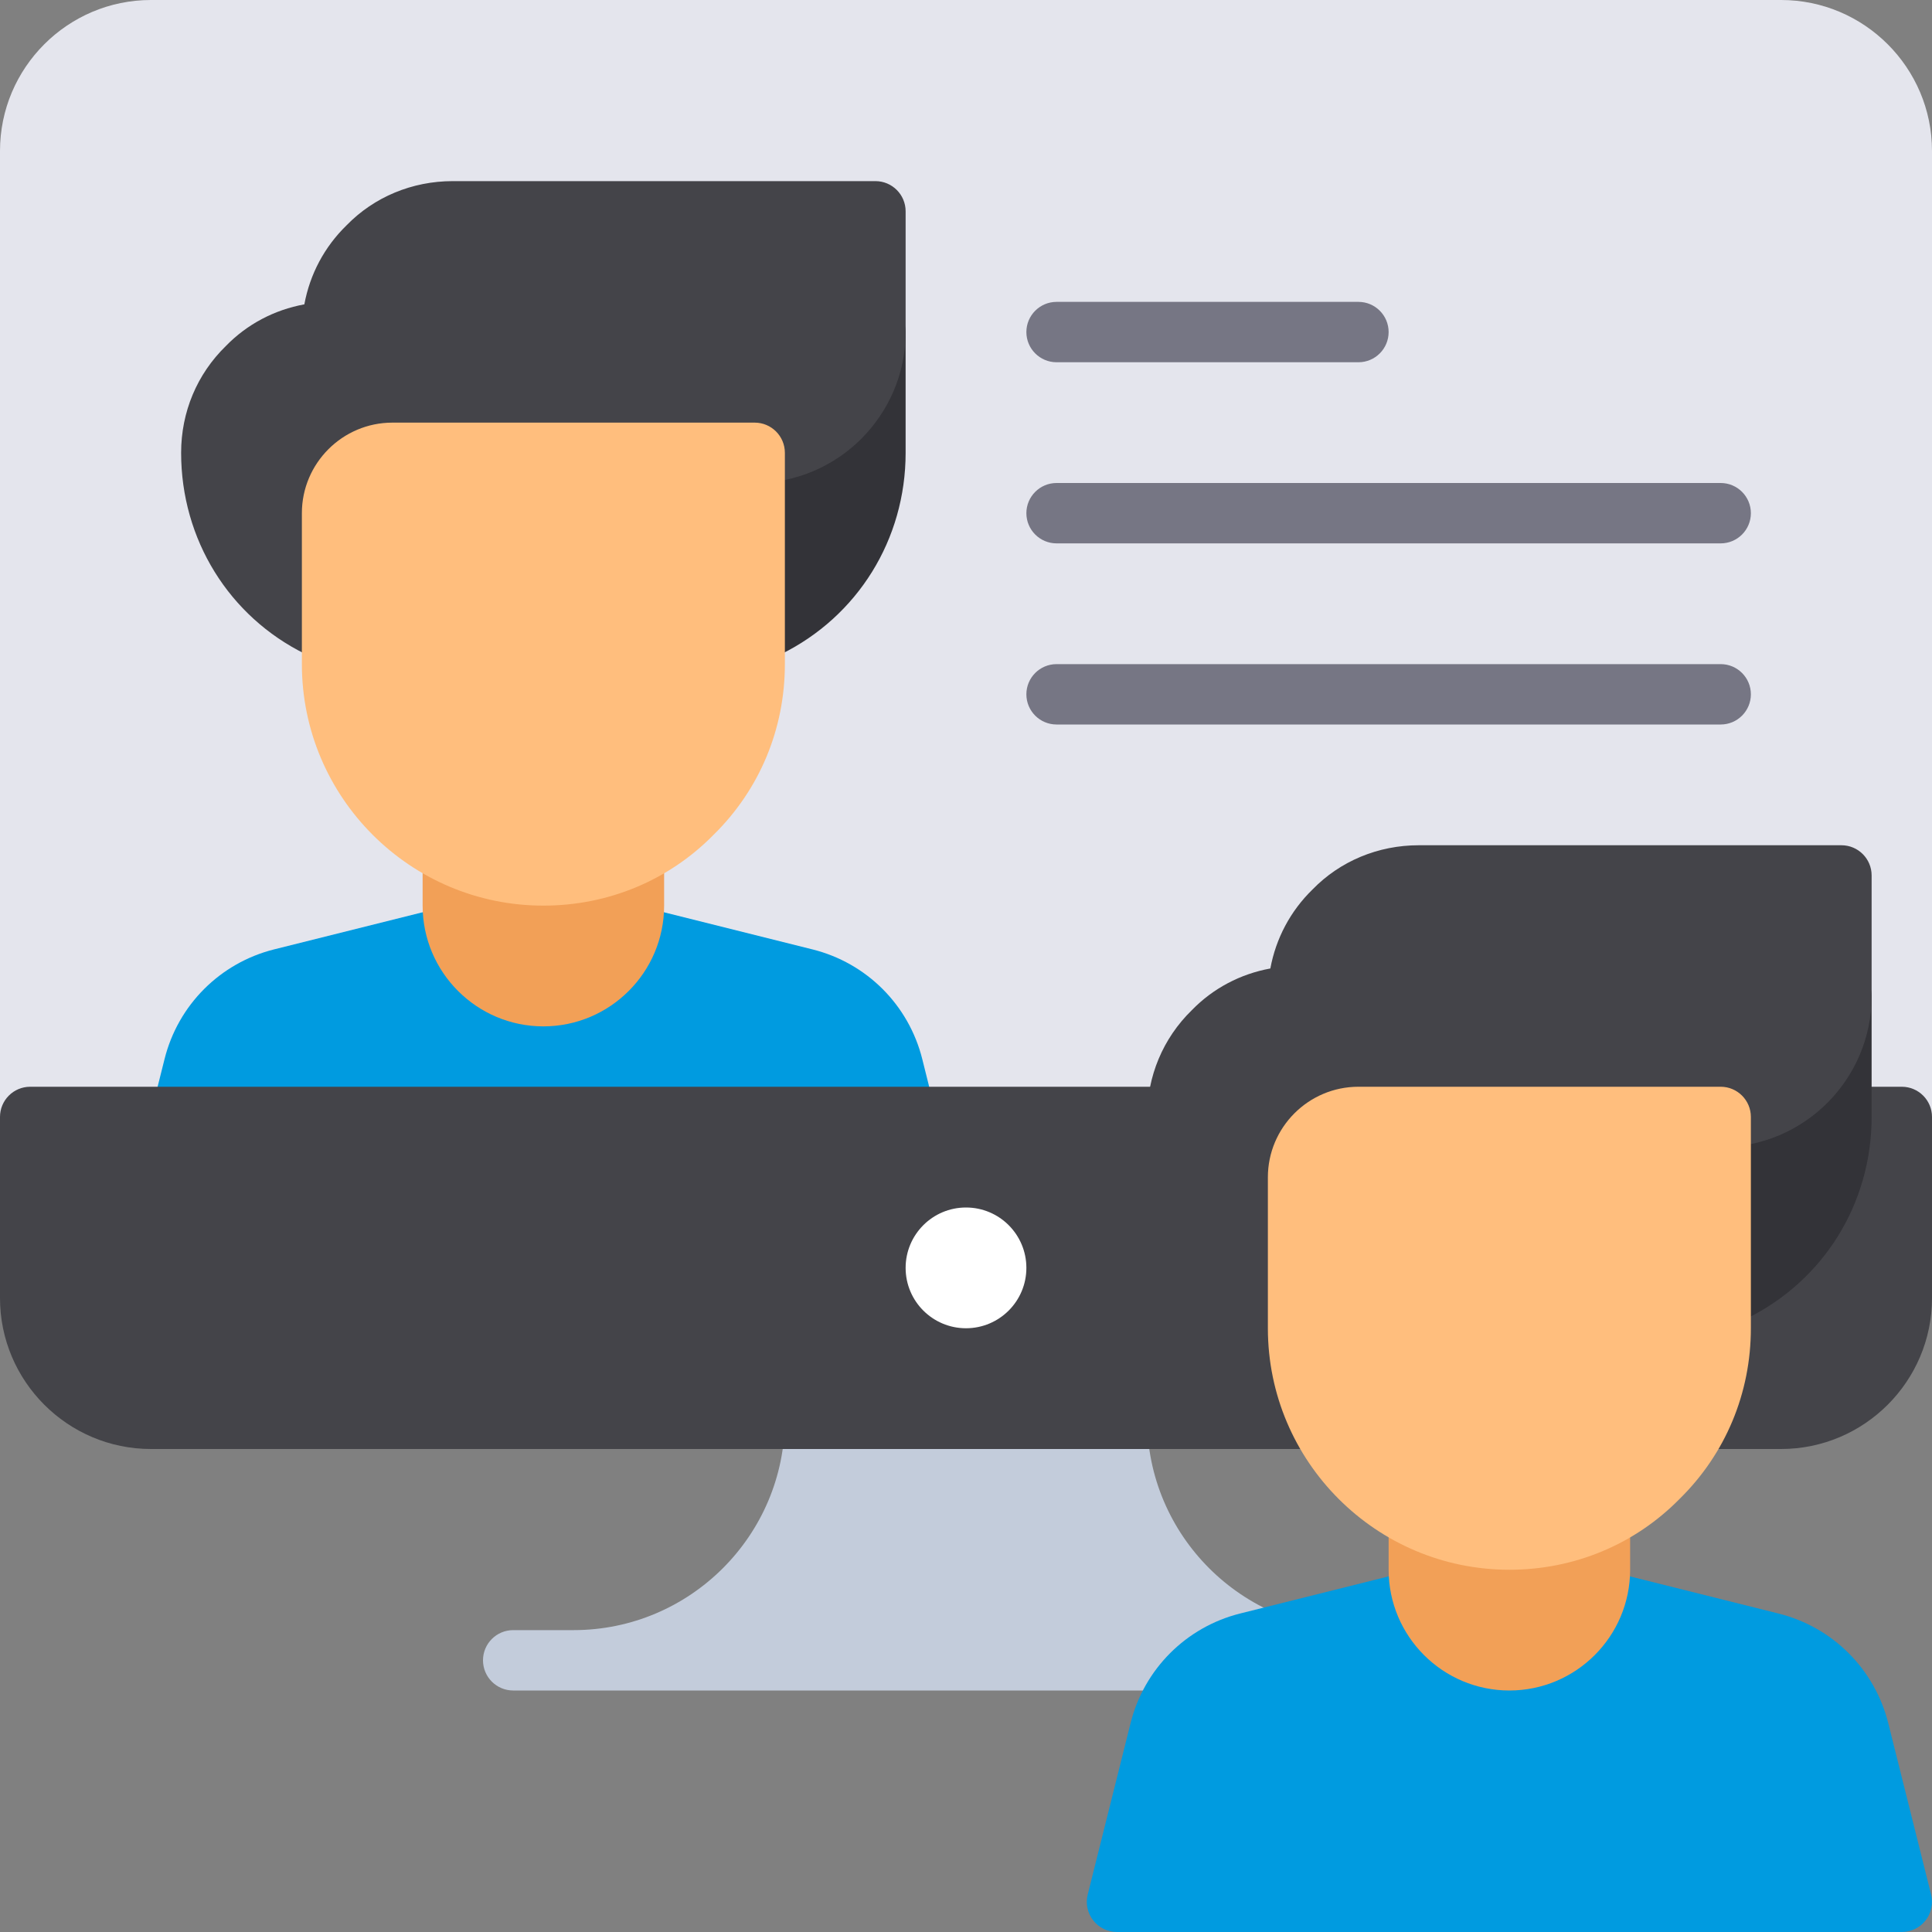 <?xml version="1.0" encoding="utf-8"?>
<!-- Generator: Adobe Illustrator 21.0.0, SVG Export Plug-In . SVG Version: 6.00 Build 0)  -->
<svg version="1.1" id="flat" xmlns="http://www.w3.org/2000/svg" xmlns:xlink="http://www.w3.org/1999/xlink" x="0px" y="0px"
	 viewBox="0 0 32 32" enable-background="new 0 0 32 32" xml:space="preserve">
<rect x="0" y="0" width="32" height="32" fill="#808080" stroke="none"/>
<path fill="#C3CCDB" d="M23.5,27h-1c-1.93,0-3.5-1.57-3.5-3.5c0-0.276-0.224-0.5-0.5-0.5h-5c-0.276,0-0.5,0.224-0.5,0.5
	c0,1.93-1.57,3.5-3.5,3.5h-1C8.224,27,8,27.224,8,27.5S8.224,28,8.5,28h1h13h1c0.276,0,0.5-0.224,0.5-0.5S23.776,27,23.5,27z"/>
<path fill="#E4E5ED" d="M29.5,0h-27C1.122,0,0,1.122,0,2.5v16C0,18.776,0.224,19,0.5,19h31c0.276,0,0.5-0.224,0.5-0.5v-16
	C32,1.122,30.878,0,29.5,0z"/>
<g>
	<g>
		<g>
			<path fill="#333338" d="M14.5,5C14.224,5,14,5.224,14,5.5C14,6.327,13.327,7,12.5,7C12.224,7,12,7.224,12,7.5v3
				c0,0.175,0.091,0.337,0.241,0.428C12.32,10.976,12.41,11,12.5,11c0.08,0,0.159-0.019,0.232-0.057l0.198-0.104
				C14.207,10.212,15,8.933,15,7.5v-2C15,5.224,14.776,5,14.5,5z"/>
		</g>
	</g>
	<g>
		<g>
			<path fill="#009BE0" d="M15.515,18.5l-0.239-0.957c0,0,0,0,0,0c-0.224-0.897-0.921-1.594-1.819-1.818l-2.836-0.709
				C10.582,15.005,10.541,15,10.5,15h-3c-0.041,0-0.082,0.005-0.121,0.015l-2.836,0.709c-0.897,0.224-1.594,0.921-1.818,1.819
				L2.485,18.5H15.515z"/>
		</g>
	</g>
	<g>
		<g>
			<g>
				<g>
					<path fill="#F2A057" d="M10.518,13.766l-3-0.105c-0.134-0.008-0.267,0.046-0.365,0.14C7.055,13.895,7,14.024,7,14.16V15
						c0,1.103,0.897,2,2,2s2-0.897,2-2v-0.734C11,13.996,10.787,13.775,10.518,13.766z"/>
				</g>
			</g>
		</g>
		<g>
			<g>
				<g>
					<g>
						<path fill="#444449" d="M14.5,3h-7C6.825,3,6.197,3.263,5.741,3.731c-0.368,0.358-0.608,0.812-0.7,1.31
							c-0.498,0.091-0.95,0.33-1.3,0.69C3.263,6.197,3,6.825,3,7.5c0,1.433,0.793,2.712,2.058,3.333l0.21,0.11
							C5.341,10.981,5.42,11,5.5,11c0.09,0,0.18-0.024,0.259-0.072C5.909,10.837,6,10.675,6,10.5v-2C6,8.224,6.224,8,6.5,8h6
							C13.878,8,15,6.878,15,5.5v-2C15,3.224,14.776,3,14.5,3z"/>
					</g>
				</g>
			</g>
		</g>
	</g>
	<g>
		<g>
			<path fill="#FFBE7D" d="M12.5,7h-6C5.673,7,5,7.673,5,8.5V11c0,2.206,1.794,4,4,4c1.074,0,2.078-0.419,2.82-1.174
				C12.581,13.078,13,12.074,13,11V7.5C13,7.224,12.776,7,12.5,7z"/>
		</g>
	</g>
</g>
<path fill="#444449" d="M31.5,18h-31C0.224,18,0,18.224,0,18.5v3C0,22.878,1.122,24,2.5,24h27c1.378,0,2.5-1.122,2.5-2.5v-3
	C32,18.224,31.776,18,31.5,18z"/>
<circle fill="#FFFFFF" cx="16" cy="21" r="1"/>
<g>
	<path fill="#767684" d="M22.5,6h-5C17.224,6,17,5.776,17,5.5S17.224,5,17.5,5h5C22.776,5,23,5.224,23,5.5S22.776,6,22.5,6z"/>
</g>
<g>
	<path fill="#767684" d="M28.5,9h-11C17.224,9,17,8.776,17,8.5S17.224,8,17.5,8h11C28.776,8,29,8.224,29,8.5S28.776,9,28.5,9z"/>
</g>
<g>
	<path fill="#767684" d="M28.5,12h-11c-0.276,0-0.5-0.224-0.5-0.5s0.224-0.5,0.5-0.5h11c0.276,0,0.5,0.224,0.5,0.5
		S28.776,12,28.5,12z"/>
</g>
<g>
	<g>
		<g>
			<path fill="#333338" d="M30.5,16c-0.276,0-0.5,0.224-0.5,0.5c0,0.827-0.673,1.5-1.5,1.5c-0.276,0-0.5,0.224-0.5,0.5v3
				c0,0.175,0.091,0.337,0.241,0.428C28.32,21.976,28.41,22,28.5,22c0.08,0,0.159-0.019,0.232-0.057l0.198-0.104
				C30.207,21.212,31,19.933,31,18.5v-2C31,16.224,30.776,16,30.5,16z"/>
		</g>
	</g>
	<g>
		<g>
			<path fill="#009BE0" d="M31.985,31.379l-0.709-2.836c0,0,0,0,0,0c-0.224-0.897-0.921-1.594-1.819-1.818l-2.836-0.709
				C26.582,26.005,26.541,26,26.5,26h-3c-0.041,0-0.082,0.005-0.121,0.015l-2.836,0.709c-0.897,0.224-1.594,0.921-1.818,1.819
				l-0.709,2.836c-0.038,0.149-0.004,0.308,0.091,0.429C18.201,31.929,18.346,32,18.5,32h13c0.154,0,0.299-0.071,0.394-0.192
				C31.989,31.687,32.022,31.528,31.985,31.379z"/>
		</g>
	</g>
	<g>
		<g>
			<g>
				<g>
					<path fill="#F2A057" d="M26.518,24.766l-3-0.105c-0.134-0.008-0.267,0.046-0.365,0.14C23.055,24.895,23,25.024,23,25.16V26
						c0,1.103,0.897,2,2,2s2-0.897,2-2v-0.734C27,24.996,26.787,24.775,26.518,24.766z"/>
				</g>
			</g>
		</g>
		<g>
			<g>
				<g>
					<g>
						<path fill="#444449" d="M30.5,14h-7c-0.675,0-1.303,0.263-1.759,0.731c-0.368,0.358-0.608,0.812-0.7,1.31
							c-0.498,0.091-0.95,0.33-1.3,0.69C19.263,17.197,19,17.825,19,18.5c0,1.433,0.793,2.712,2.058,3.333l0.21,0.11
							C21.341,21.981,21.42,22,21.5,22c0.09,0,0.18-0.024,0.259-0.072C21.909,21.837,22,21.675,22,21.5v-2
							c0-0.276,0.224-0.5,0.5-0.5h6c1.378,0,2.5-1.122,2.5-2.5v-2C31,14.224,30.776,14,30.5,14z"/>
					</g>
				</g>
			</g>
		</g>
	</g>
	<g>
		<g>
			<path fill="#FFBE7D" d="M28.5,18h-6c-0.827,0-1.5,0.673-1.5,1.5V22c0,2.206,1.794,4,4,4c1.074,0,2.078-0.419,2.82-1.174
				C28.581,24.078,29,23.074,29,22v-3.5C29,18.224,28.776,18,28.5,18z"/>
		</g>
	</g>
</g>
</svg>
